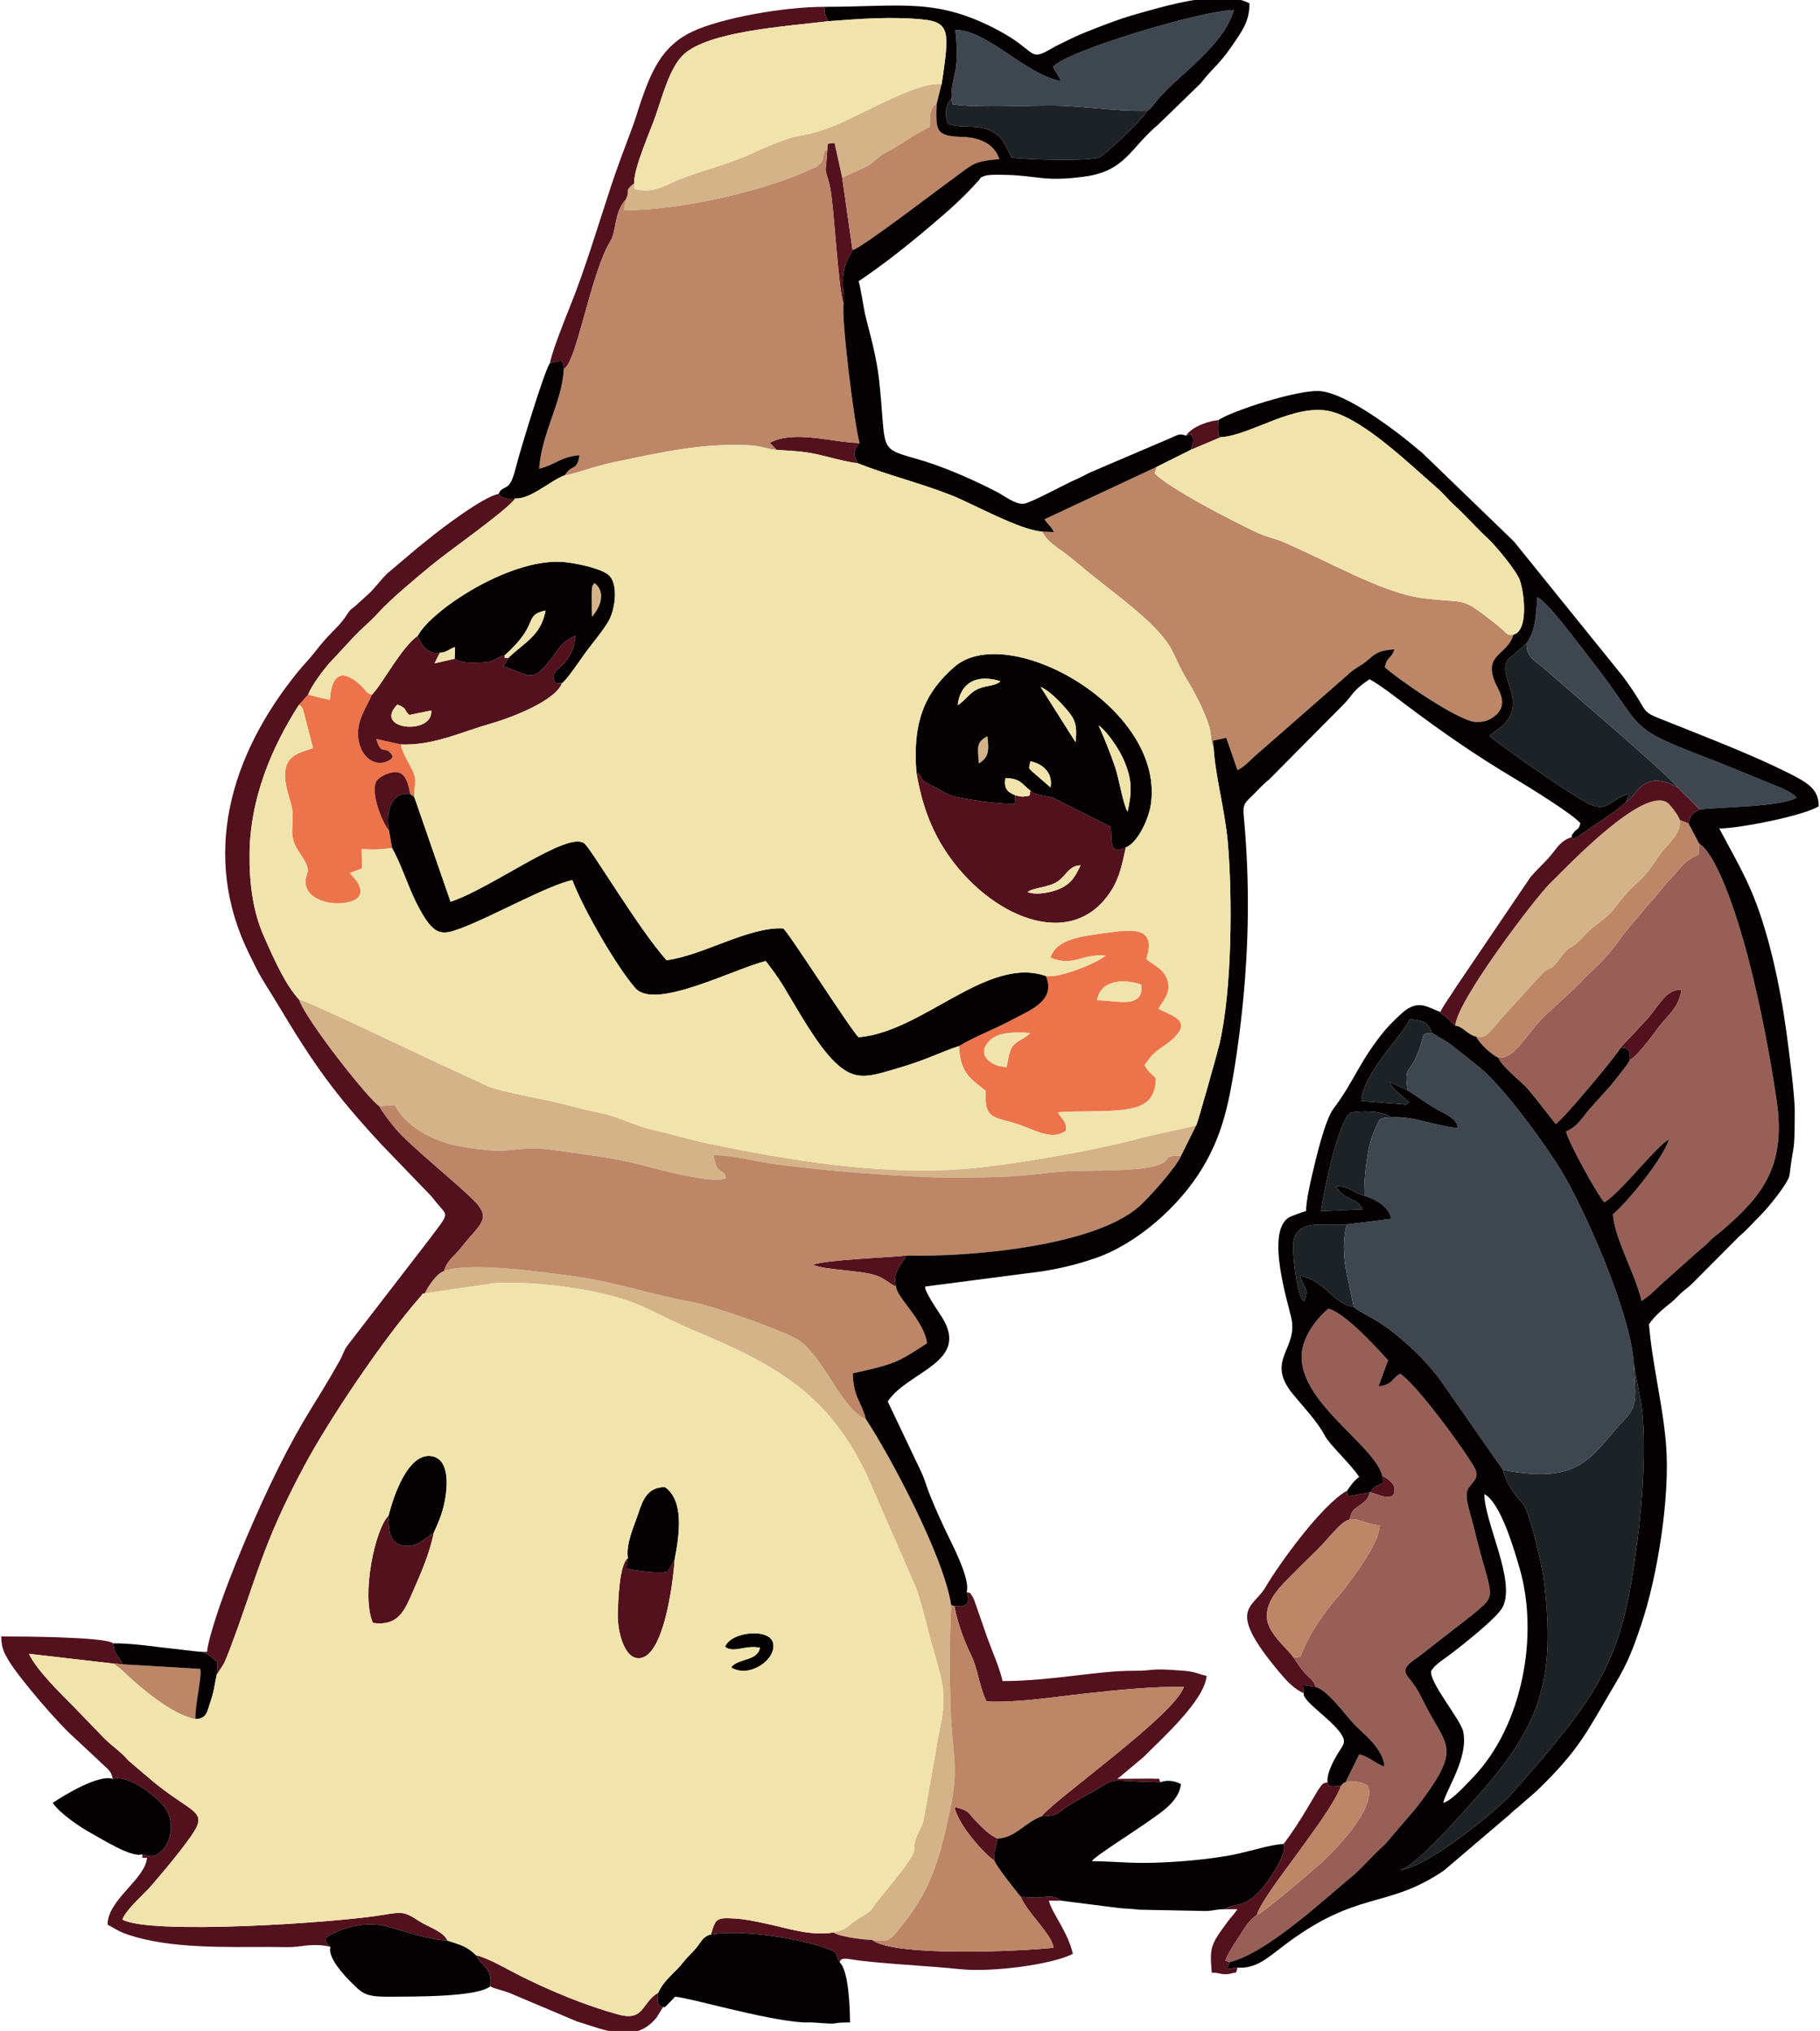 <?xml version="1.0" encoding="UTF-8"?>
<!DOCTYPE svg PUBLIC "-//W3C//DTD SVG 1.1//EN" "http://www.w3.org/Graphics/SVG/1.1/DTD/svg11.dtd">
<!-- Creator: CorelDRAW 2017 -->
<svg xmlns="http://www.w3.org/2000/svg" xml:space="preserve" width="21.167mm" height="23.622mm" version="1.1" style="shape-rendering:geometricPrecision; text-rendering:geometricPrecision; image-rendering:optimizeQuality; fill-rule:evenodd; clip-rule:evenodd"
viewBox="0 0 2116.66 2362.18"
 xmlns:xlink="http://www.w3.org/1999/xlink">
 <defs>
  <style type="text/css">
   <![CDATA[
    .fil0 {fill:none}
    .fil8 {fill:#050102}
    .fil3 {fill:#1D2226}
    .fil6 {fill:#3E4650}
    .fil4 {fill:#52111D}
    .fil5 {fill:#985F56}
    .fil7 {fill:#BC8667}
    .fil2 {fill:#D5B389}
    .fil1 {fill:#ED744A}
    .fil9 {fill:#F0E4AC}
   ]]>
  </style>
 </defs>
 <g id="Capa_x0020_1">
  <rect class="fil0" y="-0.01" width="2116.66" height="2362.19"/>
  <g id="_1978046876752">
   <g>
    <path class="fil1" d="M1170.65 1241.07c-18.17,-0.64 -35.38,-14.05 -20.47,-29.94 10.66,-11.36 30.64,-10.77 47.89,-9.63 -5,5.84 -13.7,8.05 -19.4,14.21 -5.52,5.95 -5.64,16.67 -8.02,25.36zm105.08 -77.69c5.32,-27.2 36.91,-23.28 51.59,-18.21 3.35,29.43 -30.1,17.97 -51.59,18.21zm-59.36 -28.19c12.54,29.14 -20.04,40.35 -39.36,50.88 -17.97,9.8 -45.11,20.33 -61.71,30.6 1.4,32.29 14,37.95 31.14,52.2 -2.32,33.39 10.01,30.01 36.87,38.54 17.99,5.73 40.71,20.32 56.62,7.35 0.74,-11.63 -6.17,-13.62 -9.36,-21.07 24.33,-1.97 49.62,-0.09 73.13,-2.64 25.39,-2.75 39.54,-9.6 40.67,-36.14 -0.9,-3.68 -7.7,-5.65 -13.27,-15.96l5.22 -7.14c2.41,-3 2.65,-3.57 5.62,-6.38 7.85,-7.44 16.09,-10.35 25.45,-20.38 18.73,-20.09 -9.9,-25.28 -20.13,-31.95 5.07,-8.67 15.67,-18.8 10.19,-33.9 -4.8,-13.21 -15.92,-16.28 -24.29,-23.96 12.9,-39.4 -18.63,-34.07 -49.46,-29.85 -24.62,3.37 -55.7,6.68 -62,28.51 27.66,11.07 35.42,-4.93 64.09,-2.43 -9.4,8.22 -53.27,26.55 -69.42,23.72z"/>
    <path class="fil1" d="M358.42 807.79l-10.81 12.09c3.2,2.25 1.59,-0.11 4.55,4.35l11.91 45.87c-17.4,6.48 -42.34,8.09 -28.59,54.59 5.43,18.36 5.39,18.46 4.32,38.99 -0.83,16.02 5.36,23.01 12.4,34.08 12.25,19.24 0.35,18.33 3.61,32.43 2.44,10.59 13.64,17.05 26.09,19.5 17.35,3.43 57.88,-1.23 24.89,-34.21l14.27 -5.5 -0.55 -22.38c16.92,0.66 19.4,0.72 35.45,-1.33l-3.56 -20.54c-7.31,-7.85 -21.58,-42.56 -14.9,-56.6 2.59,-5.45 16.66,-12.8 26.16,-10.54 8.31,1.98 11.23,13.52 13.35,24.72l4.96 4.06c-1.38,-15.83 4.92,-16.78 -2.85,-32.59 -3.97,-8.07 -11.46,-19.25 -12.81,-28.91l-28.69 -6.42c5.94,21.71 10.66,5.02 19.17,20.36 -3.02,4.36 -0.2,2.19 -5.49,5.26 -1,0.57 -4.83,1.81 -5.84,1.97 -13.83,2.17 -24.82,-9.23 -28.03,-24.19 -4.91,-22.8 8.72,-39.05 15.14,-54.83 -9.67,-3.33 -2.86,-2.47 -16.46,-13.86 -20.58,-17.25 -30.9,-6.89 -32.5,19.93 -2.8,-0.57 -24.39,-5.83 -25.19,-6.3z"/>
   </g>
   <g>
    <path class="fil2" d="M441.15 1286.66l18.01 -1.24c12.31,24.57 44.61,41.81 72.36,47.26 12.2,2.4 41.15,6.58 54.29,5.62 22.43,-1.64 32.88,-4.31 56.43,-0.88 37.22,5.42 67.69,8.29 102.62,17.29 14.61,3.77 86.21,23.64 99.25,15.53 -0.78,-10.69 -11.43,-3.01 -14.04,-26.78 24,0.64 44.23,6.35 65.65,9.67 48.86,7.57 158.94,16.2 206.46,16.58 24.64,0.2 48.5,-0.2 71.74,-1.34 24.35,-1.19 46.44,-5.06 67.79,-6.03 28.42,-1.29 81.69,0.48 104.63,-7.08 19.35,-6.37 1.76,-10.71 27.36,-11.15l17.54 -35.32c-22.07,5.9 -45.49,9.69 -67.56,15.62 -53.83,14.46 -153.52,31.64 -205.45,35.42 -95.87,6.97 -201.06,-10.35 -293.18,-29.53 -21.83,-4.54 -44.39,-11.31 -65.46,-16.17 -23.41,-5.4 -40.87,-15.57 -60.35,-19.46 -22.08,-4.42 -44.34,-11.02 -66.3,-15.6 -16.61,-3.46 -49.47,-9.7 -64.39,-15.19l-55.88 -25.82c-27.29,-12.59 -155.48,-74.24 -164.94,-75.59 7.26,23.26 81.62,117.35 93.42,124.19z"/>
    <path class="fil2" d="M516.36 1478.36c-8.12,2.2 -18.75,17.91 -22.38,25.94l83.75 -12.25c29.04,-1.06 59.97,1.64 87.96,5.87 25.41,3.84 52.77,9.77 75,18.9 22.94,9.42 41.58,20.35 64.05,29.7 95.84,39.86 158.99,73.92 204.2,170.88l56.92 130.56c7.91,23.74 13.43,49.37 20.37,73.45 8.09,28.06 14.69,47.23 8.84,78.6 -2.41,12.9 -5.28,25.61 -7.03,38.97l-14.22 79.33c-2.27,7.13 -4.97,10.98 -7.35,16.68 -10.77,25.77 14.9,2.08 -43.95,73.7 -11.69,14.24 -5.71,11.84 -23.45,22.46 -16.43,9.83 -9.17,11.23 -29.78,16.48 5.72,4.72 35.51,8.77 44.83,8.59 12.23,1.54 18.15,2.42 25.12,-4.88 3.76,-3.94 9.53,-11.77 13.36,-16.56 31.83,-39.77 41.84,-80.16 52.58,-130.93 10.46,-49.41 2.12,-65.73 0.54,-112.72 -1.32,-39.34 -1.46,-85.02 0.49,-124.26 -8.49,-57.09 -72.02,-175.39 -99.15,-216.25 -27.58,-11.06 -48.28,-70.66 -77.4,-91.44 -14.15,-10.11 -101.13,-40.6 -122.99,-44.46 -46.67,-8.25 -89.27,-23.42 -137.63,-30.09 -33.06,-4.55 -123.98,-17.64 -152.68,-6.27z"/>
    <path class="fil2" d="M1692.48 1193.05c8.04,-0.03 14.27,10.75 24.48,12.67 12.9,2.96 16.52,-7.33 32.76,-25.1l43.82 -47.96c8.4,-8.36 10.36,-3.77 17.85,-14.03 19.23,-26.34 10.36,-7.45 31.39,-30.55 10.35,-11.37 24.14,-18.54 32.76,-28.97 10.7,-12.93 15.71,-21.13 29.13,-32.76 13.19,-11.45 16.42,-19.59 27.46,-34.33 6.89,-9.19 23.9,-23.17 21.53,-38.22 -0.73,-4.04 -10.58,-17.4 -14.1,-19.98 -28.08,-20.54 -117.6,74.77 -137.22,93.87 -15.85,15.43 -108.79,136.93 -109.86,165.36z"/>
    <path class="fil2" d="M737.65 213.04c-12.49,9.79 -4.12,6.95 -9.84,18.86l-1.97 12.59c60.26,0.7 160.74,-20.95 218.87,-48.32 2.26,-1.06 4.12,-1.54 6.68,-3.5 9.75,-7.47 3.07,-13.78 10.83,-19.16 1.13,-7.17 -1.56,-6.37 8.37,-7.08l8.88 40.45c9.14,-5.19 18.55,-8.05 27.76,-12.96 10.55,-5.63 12.05,-10.51 23.38,-16.55 18.85,-10.04 32.89,-21.35 50.77,-29.79 0.36,-4.94 0.01,-10.99 0.8,-15.59 0.21,-1.2 1.21,-4.75 2.08,-6.08 2.57,-3.98 1.41,-2.33 4.98,-4.83l5.85 -23.26c-28.94,-3.66 -98.06,38.8 -130.18,50.54 -43.18,15.78 -26.6,0.99 -91.16,30.44 -30.07,13.71 -64.88,21.35 -87.89,31.69 -14.74,6.61 -28.22,14.29 -47.27,9.55 -1.67,-4.58 -0.81,0.24 -0.94,-7z"/>
    <path class="fil2" d="M688.46 717.21c9.7,-10.56 16.73,-28.68 2.96,-39.12 -0.29,0.39 -0.81,0.46 -0.9,1.14 -0.42,2.87 -2.6,-3.54 -2.4,16.99 0.07,7.01 -0.07,14 0.34,20.99z"/>
    <path class="fil2" d="M1138.4 887.99c11.74,-7.2 11.99,-15.05 9.97,-31.72 -13.61,7.22 -11.24,13.25 -9.97,31.72z"/>
   </g>
   <g>
    <path class="fil3" d="M1747.97 1709.65c5.36,22.16 20.77,35.35 24.67,41.68 7.29,11.83 20.92,69.84 22.76,84.88 14.81,120.77 -4.95,172.43 -80.69,256.93 -11.64,12.98 -72.53,83.58 -88.95,82.13 32.75,-0.95 116.74,-71.33 131.14,-87.68 30.4,-34.51 74.14,-83.79 97.67,-123.66 31.54,-53.45 40.28,-100.12 49.69,-171.82 5.67,-43.12 11.09,-113.63 4.64,-158.23l-8.73 -47.18c1.58,34.12 5.45,47.28 -10.06,63.51 -39.81,41.67 -48.31,77.49 -142.14,59.44z"/>
    <path class="fil3" d="M1891.43 932.48c12.73,-7.21 19.73,-39.09 59.8,-16.39 -3.74,-8.49 -130.47,-116.87 -157,-139.97 -9.52,-8.28 -19.03,-11.62 -18.92,-27.98l-21.87 19.3c-11.62,18 17.43,42.16 0.81,68.42 -6.06,9.57 -14.66,13.26 -21.98,20.01 14.65,12.86 95.14,69.1 116.2,79.3 21.81,10.58 24.92,-6.87 45.92,-11.64l-2.96 8.95z"/>
    <path class="fil3" d="M1334.18 128.79c-39.23,0.82 -72.66,-5.79 -110.3,-6.04 -29.85,-0.2 -89.63,3.02 -116.1,-1.53l-1.28 -7.21c-6.57,8.03 -8.63,18.79 -3.9,29.58 11.6,6.3 33,0.78 47.73,7.66 15.49,7.25 18.29,15.89 26.06,32 16.21,2.41 89.97,4.63 102.56,-0.29 4.65,-1.82 50.55,-44.09 55.23,-54.17z"/>
    <path class="fil3" d="M1574.24 1520c-5.88,-33.88 -16.94,-61.27 -8.02,-95.89 -26.72,2.78 -57.31,-7.93 -62.18,21.02 -1.28,7.59 3.74,64.98 12.75,68.41 6.44,-14.84 -1.42,-16.56 -4.89,-29.78 29.71,5.74 37.6,32.33 62.34,36.24z"/>
    <path class="fil3" d="M1586.71 1390.75c-0.6,-15.83 2.19,-41.06 5.59,-56.68 1.76,-8.1 4.39,-15.1 7.53,-22.3 5.19,-11.9 4.78,-11.21 17.95,-12.28 -8.31,-7.26 -35.04,-8.08 -46.92,-5.21 -14.4,9.12 -31.42,91.3 -34.6,114.37l48.21 -2.11c-3.97,-13.37 -21.73,-9.66 -30.65,-26.73 16.53,-0.18 17.82,6.53 32.89,10.94z"/>
    <path class="fil3" d="M1637.01 1268.1c-3.57,-26.8 0.7,-18.88 9.34,-37.24 2.46,-5.23 4.62,-11.05 6.48,-17.4 3.4,-11.57 1.21,-11.38 12.79,-12 -4.99,-12.29 -9.64,-14.62 -26.28,-15.87 -5.91,16.37 -53.89,61.51 -56.22,94.9l49.7 4.01c0,0 -1.62,3.37 5.95,-2.25 -5.69,-6.55 -19.93,-14.98 -22.55,-23.8l20.79 9.65z"/>
   </g>
   <g>
    <path class="fil4" d="M235.65 1921.3l4.67 2.32c8.64,4.68 6.74,5.32 12.61,9.31l-0.85 14.92 8.31 -12.93c2.41,-5.24 4.4,-10.18 6.41,-15.48 31.84,-83.94 37.37,-121.54 86.95,-214.29 28.89,-54.04 91.75,-147.65 134.79,-196.49 4.67,-5.3 0.89,-3.51 5.44,-4.36 3.63,-8.03 14.26,-23.74 22.38,-25.94 4.09,-13.52 12.8,-17.86 20.07,-27.38 19.53,-25.56 36.14,-32.38 16.19,-53.21 -18.61,-19.43 -76.1,-65.24 -92.51,-84.97 -4.95,-5.96 -14.7,-18.13 -18.96,-26.14 -11.8,-6.84 -86.16,-100.93 -93.42,-124.19 -15.88,-17.13 -28.87,-46.44 -40.84,-73.45 -12.81,-28.91 -17.13,-62.33 -16.64,-97.48 0.88,-62.31 24.93,-121.16 57.36,-171.66l10.81 -12.09c3.25,-9.67 18.33,-29.27 23.92,-35.76l27.84 -29.95c9.97,-10.76 20.67,-19.19 30.14,-29.74 13.89,-15.48 44.6,-40.92 62.21,-55.45 20.95,-17.29 84,-60.99 96.93,-77.17 -7.81,0.86 -16.03,0.42 -19.72,-5.17 -16.82,2.66 -66.39,40.08 -81.28,52.33 -4.33,3.56 -7.93,6.42 -12.17,9.78l-35.69 30.13c-8.26,8.14 -12.94,15.13 -20.88,23l-16.7 15.21c-11.93,8.31 -5.59,9.26 -26.19,29.66 -7.43,7.35 -14.28,15.51 -20.44,23.45 -6.33,8.14 -13.7,15.59 -20.24,23.64 -77.65,95.63 -113.75,213.38 -55.53,329.5 4.95,9.89 9.12,18.99 15.08,28.81 5.95,9.81 11.36,18.19 16.73,27.15 42.06,70.29 65.55,103.83 121.26,163.99l53.83 55.87c5.03,4.98 5.95,6.57 10.17,11.77 13.42,16.53 15.88,10.14 -8.55,42.76l-95.49 123.93c-4.23,6.09 -4.95,10.55 -8.69,17.24 -29.03,51.87 -39.97,62.07 -71.77,125.71 -22.92,45.85 -56.47,123.54 -72.22,173.15 -3.11,9.81 -9.35,29.45 -10.2,39.67l-5.12 0z"/>
    <path class="fil4" d="M1195.05 1037.43c6.78,-5.14 24.02,-5.03 34.69,-12.03 10.16,-6.67 13.31,-18.7 27.02,-18.98 -6.22,12.54 -9.78,19.89 -21.8,26.16 -9.15,4.76 -29.5,9.47 -39.91,4.85zm114.29 -51.86c-20.57,10.51 -16.12,-10.62 -17.47,-23.96l-67.87 -34.03c-2.32,-0.59 -22.98,-3.8 -24.1,-6.84 -0.29,-0.76 -1.01,-0.66 -1.5,-1.01 -1.53,6.37 1.62,5.69 -8.27,6.74 -2.77,0.29 -6.67,-0.89 -9.31,-1.44l-0.76 10c-20.72,0 -47.07,-3.76 -67.25,-8 -13.04,-2.74 -15.99,-6.96 -26.08,-11.82 -24.34,-11.73 -8.96,-9.54 -20.99,-16.96 6.08,36.26 16.62,65.15 34.05,91.71 49.71,75.69 147.1,119.23 193.23,44.86 9,-14.52 12.3,-30.38 16.32,-49.25z"/>
    <path class="fil4" d="M131.09 2068.93c19.96,-5.69 54.35,23.65 61.36,34.4 11.66,17.88 5.88,42.03 -7.18,51.74 -7.62,5.66 -9.94,3.98 -20.28,1.67 3.23,4.87 -5.01,3.98 5.98,3.98 -2.1,25.3 -45.86,48.6 -45.86,77.81 9.64,5.1 12.59,7.88 24.15,11.76 48.66,16.34 113.57,14.18 165.29,14.18 11.55,0 23.96,0.84 35.05,-0.84 11.72,-1.78 24.95,-2.15 34.73,0.84 -5.57,-5.49 -3.88,-2.82 -6.18,-9.98l2.4 -1.78c18.52,-11.5 45.42,-18.16 67.84,-12.45 22.52,5.74 47.03,15.42 71.9,16.79 -4.11,-10.48 -22.12,-15.77 -32.41,-22.37 -16.49,-10.6 -18.39,-11.62 -41.36,-7.67 -55,9.45 -273.05,23.66 -304.2,5.54 4.45,-12.08 25.99,-30.22 34.4,-40.13 11.11,-13.09 22.51,-26.49 33.33,-40.51 37.18,-48.2 22.58,-35.78 -29.98,-78.14l-29.16 -24.72c-3.98,-3.63 -5.93,-6.49 -9.88,-9.97 -6.71,-5.91 -12.9,-10.46 -19.26,-16.71l-36.26 -37.53c-15.68,-15.9 -42.44,-41.7 -51.89,-61.33l98.5 11.4 10.34 0.82c-4.3,-11.05 -8.69,-8.3 -10.81,-24.41 -9.25,-7.57 -105.65,-7.98 -130.17,-7.98 0,12.82 3.34,19.31 8.31,27.6 12.7,21.21 57.83,73.52 74.96,88.61l28.9 26.95c11.44,11.44 15.61,12.2 17.44,22.43z"/>
    <path class="fil4" d="M501.55 826.37c2.44,29.26 -68.53,22.59 -39.44,-6.9 12.19,4.61 6.95,6.11 13.92,12.08l25.52 -5.18zm-68.98 -18.35c-6.42,15.78 -20.05,32.03 -15.14,54.83 3.21,14.96 14.2,26.36 28.03,24.19 1.01,-0.16 4.84,-1.4 5.84,-1.97 5.29,-3.07 2.47,-0.9 5.49,-5.26 -8.51,-15.34 -13.23,1.35 -19.17,-20.36l28.69 6.42c37.74,1.47 70.43,-14.6 103.55,-23.99 27.89,-7.91 76.86,-27.84 83.51,-47.11l-7.57 -0.75c-10.49,-18.63 19.5,-13.31 23.48,-54.57 -10.64,4.69 -14.89,8.43 -20.36,16.02 -30.29,42.05 -29.01,30.85 -63.84,19.36 0.42,-0.43 1.06,-0.85 1.35,-1.2l3.89 -6.22c0.19,-1.04 0.42,-1.32 0.59,-1.99 -5.66,-1.01 -3.48,1.27 -4.16,-2.98 -13.41,2.65 -8.19,7.69 -28.86,8.06 -9.56,0.18 -21.75,1.11 -29.12,-4.32l-23.4 5.36 6.11 -12.26c-13.11,2.73 -22.28,-9.44 -25.74,-19.62 -9.32,6.21 -19.93,21.08 -27.7,32.36 -7.12,10.34 -18.18,28.37 -25.47,36z"/>
    <path class="fil4" d="M1109.94 1867.9c3.37,19.08 11.88,41.7 19.16,56.43 8.39,16.95 10.15,39.25 18.35,54.63 36.32,1.62 78.66,-5.32 114.51,-9.24 38.01,-4.15 76.2,-8.1 114.96,-7.88 -11.14,33.35 -149.69,130.19 -165.63,150.75 20.7,-0.48 18.67,-4.62 32.83,-13.37 9.47,-5.84 19.26,-11.14 29.24,-16.66 12.83,-7.1 16.26,-12.44 30.11,-11.59 13.97,0.86 32.13,1.63 45.99,1.95 -2.62,-6.24 1.24,-3.32 -9.83,-4.27l-40.02 0.29c2.42,-2.11 -1,0.52 3.28,-2.7l27.13 -22.73c21.73,-21.88 70.91,-65.89 73.28,-94.28 -9.72,-2.26 -14.11,-5.02 -25.95,-5.96 -44.84,-3.54 -30.94,0.08 -59.78,0 -41.16,-0.11 -95.35,11.95 -151.57,11.95 -4.06,-17.45 -12.65,-35.75 -18.71,-53.1l-13.87 -39.92c-0.48,-1.27 -1.69,-4.41 -2.5,-5.49 -4.82,-6.46 -0.53,-2.5 -6.78,-5.24 5.25,14.41 -0.69,18.32 -14.2,16.43z"/>
    <path class="fil4" d="M639.58 422.45c13.97,-3.01 15.17,-5.96 16.12,7.41l4.03 -4.74c13.25,-19.37 29.4,-110.6 49.71,-143.83 8.46,-13.84 3.86,-32.86 18.37,-49.39 5.72,-11.91 -2.65,-9.07 9.84,-18.86 -1.24,-16.1 18.89,-61.13 24.77,-78.23 8.41,-24.43 16.7,-56.42 32.46,-71.24 29.03,-27.3 119.39,-32.92 168.26,-38.87 -3.01,-7.6 -5.19,-8.06 -3.7,-16.78 -48.78,0 -120.16,13.07 -153.71,28.58 -34.22,15.82 -47.32,44.15 -59.25,78.38 -4.25,12.23 -7.1,22.74 -11.48,34.41 -8.06,21.5 -16.81,44.36 -24.4,67.36 -14.41,43.67 -29.91,95.63 -46.54,136.99 -5.97,14.86 -22.16,55.16 -24.48,68.81z"/>
    <path class="fil4" d="M1014.12 2256.22c-9.32,0.18 -39.11,-3.87 -44.83,-8.59 -26.71,4.43 -52.49,-4.8 -77.49,-10.13 -11.71,-2.49 -24.74,-5.39 -37.02,-6.13 -22.53,-1.36 -22.28,0.41 -28.05,18.65 35.39,-6.47 107.17,5.03 138.71,17.65 7.96,3.18 6.37,4.8 9.28,11.05 0.28,0.61 0.65,1.31 0.89,1.82 0.25,0.53 0.54,1.31 0.96,1.88 1.44,-3.45 0.83,-5.69 15.04,-3.29 25.66,4.34 94.03,7.75 122.84,10.99 39.61,4.45 110.44,-5.56 133.31,-17.67 -6.14,-26.37 -24.56,-47.45 -27.92,-61.85l13.95 0c-8.18,-6.66 -16.03,-4.56 -21.86,-3.95 -10.22,1.07 -14.96,-0.28 -24.78,-0.52 6.61,17.46 37.7,45.21 37.87,59.31 -38.9,4.18 -185.73,10.78 -210.9,-9.22z"/>
    <path class="fil4" d="M1891.43 932.48c-7.23,7.11 -21.08,16.69 -31.3,23.32l-25.08 17.25c-6.18,3.36 -5.31,4.42 -7.04,0.54 -13.09,4.36 -16.34,11.58 -24.5,21.35 -7.04,8.43 -14.3,14.65 -21.28,22.61 -0.38,0.44 -1.53,1.64 -1.91,2.08l-87.79 129.63c-5.7,9.54 -12.98,18.61 -17.49,27.83 3.66,4.17 4.77,4.06 8.21,7.06l7.79 7.61c0.36,0.34 0.93,0.9 1.44,1.29 1.07,-28.43 94.01,-149.93 109.86,-165.36 19.62,-19.1 109.14,-114.41 137.22,-93.87 3.52,2.58 13.37,15.94 14.1,19.98l10.15 4.02c2.04,-10.3 4.71,-12.23 13.14,-16.35l-25.72 -25.38c-40.07,-22.7 -47.07,9.18 -59.8,16.39z"/>
    <path class="fil4" d="M1516.16 1969.18l-0.63 -9.24 14.86 2.21c-3.44,-9.3 -7.41,-10.03 -13.42,-16.91 -4.51,-5.16 -8.42,-11.35 -12.49,-17.26 -6.73,-10.09 -27.57,-26.22 -30.67,-43.38 -3.62,-19.99 14.09,-38.22 23.05,-47.2 12.51,-12.55 23.31,-23.49 36.03,-35.84 11.83,-11.5 27.07,-32.71 36.24,-33.9 4.28,-11.77 2.72,-9.95 11.34,-16.29 6.22,-4.58 10.56,-6.68 12.56,-15.49l-24.23 4.19c-2.05,-2.51 -2.26,1.17 -2.11,-6.32 -29.24,16.05 -79.27,85.5 -94.96,112.37 -14.67,25.14 -46.72,23.69 15.9,98.53 7.53,8.99 17.43,20.2 28.53,24.53z"/>
    <path class="fil4" d="M504.42 1782.88c-10.2,5.8 -19.06,17.69 -36.02,14.66 -15.25,-2.72 -16.49,-17.6 -16.55,-34.76 -15.67,15.4 -32.12,92.86 -18.18,124.83 30.21,4.1 37.02,-14.97 46.97,-37.57 8.84,-20.09 19.44,-44.47 23.78,-67.16z"/>
    <path class="fil4" d="M784.68 1813.57l-4.17 7.63c-0.27,0.56 -3.5,6.06 -3.57,6.13 -5.43,4.46 -46.29,-1.56 -46.95,-3.06 -0.32,-0.71 -1.15,-0.43 -2.02,-0.79l2.23 -11.29c-10.03,7.59 -11.28,49.56 -11.72,65.21 -0.54,19.42 7.5,53.72 26.18,51.13 26.85,-3.72 37.66,-82.82 40.02,-114.96z"/>
    <path class="fil4" d="M570.04 2310.36c5.87,3.04 17.09,5.08 25,8.65l75.7 31.99c16.98,5.24 33.95,11.79 49.78,13.23l11.83 0c11.36,-1.18 21.91,-6.13 31.18,-17.56l7.65 -12.36c-8.39,-1.28 -5.6,-8.01 -5.7,-16.58 -19.82,11.57 -15.75,33.79 -46.73,25.21 -38.7,-10.72 -76.39,-26.47 -111.73,-43.89 -14.85,-7.33 -37.76,-21.12 -53.44,-25 7.74,14.8 19.32,14.77 16.46,36.31z"/>
    <path class="fil4" d="M1492.7 2144.76c4.82,11.1 -15.45,39.39 -21.83,47.66 -18.89,24.49 -29.58,21.41 -41.67,25.56l-5.26 2.6 15.25 0c-3.12,4.65 -7.48,9.21 -11.42,14.51 -20.19,27.17 -20.95,29.79 -18.49,59.31 8.66,0 8.51,1.37 14.26,1.72 6.77,0.41 7.43,-1.2 13.65,-1.72 1.26,-1.51 1.65,-4.92 2,-5.96l-12.3 1.85 3.05 -8.13 -4.8 -1.73c1.98,-7.22 12.28,-22.35 16.68,-29.29 7.06,-11.11 10.48,-16.9 20.18,-24.25 2.67,-13.25 39.96,-61.13 49.06,-74.07 11.85,-16.86 41.17,-54.95 48.62,-75.8 -8.13,0.02 -14.98,3.02 -15.66,-4.09 -6.57,1.37 -5.76,1.99 -9.07,6.12 -4.24,5.29 -22.04,39.64 -42.25,65.71z"/>
    <path class="fil4" d="M962.22 173.51c-2.42,37.48 -3.76,15.13 2.97,43.22 4.52,18.86 10.2,126.45 15.95,135.98 1.14,-11.54 -2.25,-21.76 -0.08,-35.12 2,-12.35 5.63,-17.37 10.44,-26.72l-12.03 -83.99 -8.88 -40.45c-9.93,0.71 -7.24,-0.09 -8.37,7.08z"/>
    <path class="fil4" d="M903.17 523.31c17.19,1.06 29.83,1.29 47.68,5.22 14.9,3.28 31.3,8.45 46.55,10.24 -5,-10.35 -5.84,-13.59 2.28,-23.46 -32.51,-0.84 -76.18,-15.53 -104.44,-0.22 1.36,1.52 1.91,1.86 3.62,3.62 0.28,0.29 0.77,0.77 1.03,1.05l2.17 2.32c0.18,-0.36 0.76,0.8 1.11,1.23z"/>
    <path class="fil4" d="M1042.11 1496.44c-4.33,-18.05 6.44,-25.11 11.9,-36.14 -22.83,2.42 -93.54,4.92 -108.7,10.7 14.82,6.6 57.79,6.22 75.29,13.09 9.76,3.83 12.78,8.37 21.51,12.35z"/>
    <path class="fil4" d="M1884.91 1218.49c9.89,-0.11 10.77,4.17 10.59,14.28 8.44,-4.17 25.37,-27.08 32.75,-37.19 9.66,-13.25 24.25,-22.92 27.35,-44.51 -16.51,-0.28 -22.8,13.05 -37.06,30.84 -5.09,6.36 -10.88,11.39 -16.14,17.74l-14.59 15.26c-2.25,2.59 -1.01,1.15 -2.9,3.58z"/>
    <path class="fil4" d="M452.4 965.73c-4.18,-22.6 3.05,-45 24.61,-42.42 -2.12,-11.2 -5.04,-22.74 -13.35,-24.72 -9.5,-2.26 -23.57,5.09 -26.16,10.54 -6.68,14.04 7.59,48.75 14.9,56.6z"/>
    <path class="fil4" d="M1156.58 2164.16c-1.62,-9.01 2.07,-16.44 3.53,-25.71 -10.82,-5.3 -15.53,-10.91 -24.17,-19.44 -11.33,-11.18 -6.34,-12.15 -25.7,-17.42 3.36,20.36 35.16,55.53 46.34,62.57z"/>
    <path class="fil4" d="M1379.37 506.7c11.44,-3.9 3.78,-0.9 6.69,-0.32 3.32,7.04 0.9,8.13 -0.9,16.7l34.4 -14.53c-4.22,-4.58 -1.87,1.78 -2.93,-7.79 -0.25,-2.26 0.22,-9.2 0.24,-12 -8.6,0.2 -30.51,6.81 -37.5,17.94z"/>
    <path class="fil4" d="M1593.03 1735.88c7.69,0.56 27.61,12.97 28.88,-2.26 0.67,-8.05 -8,-14.18 -14.28,-16.98l0.21 8.28c-9.86,4.43 -9.44,4.87 -14.81,10.96z"/>
   </g>
   <g>
    <path class="fil5" d="M1742.56 1230.21c4.53,11.15 26.84,27.47 35.05,37.26 11.31,13.51 22.01,27.82 31.65,39.81 7.42,-3.74 70.42,-79.04 75.65,-88.79 1.89,-2.43 0.65,-0.99 2.9,-3.58l14.59 -15.26c5.26,-6.35 11.05,-11.38 16.14,-17.74 14.26,-17.79 20.55,-31.12 37.06,-30.84 -3.1,21.59 -17.69,31.26 -27.35,44.51 -7.38,10.11 -24.31,33.02 -32.75,37.19 -3.35,6.69 -11.75,16.31 -16.8,22.98 -10.04,13.28 -24.48,26.42 -36.99,42.79 -6.33,8.27 -10.84,13.1 -20.36,17.46 2.18,12.19 38.39,76.97 44.57,82.41 18.55,-10.73 60.39,-65.73 75.12,-73.17 -7.64,23.49 -47.3,71.52 -65.26,87.29 2.07,28.21 26.7,70.58 33.33,100.59 11.97,-7.73 17.39,-14.78 27.67,-23.66l40.08 -35.73c5.85,-4.72 6.39,-5.26 12.54,-11.39 4.62,-4.62 8.25,-6.67 13.12,-10.9 42.47,-36.96 75.4,-70.95 63.91,-149.94 -7.91,-54.37 -19,-111.26 -32.19,-163 -9.94,-38.96 -34.64,-122.4 -58.34,-137.6l-0.37 12.95c-18.8,8.63 -20.11,15.43 -31.93,27.53 -9.11,9.33 -18.09,22.11 -26.81,31.06l-27.37 32.49c-28.93,40.3 -26.63,31.02 -55.57,62.11l-29.98 27.81c-28.89,24.54 -39.58,56.76 -61.31,55.36z"/>
    <path class="fil5" d="M1607.63 1716.64c6.28,2.8 14.95,8.93 14.28,16.98 -1.27,15.23 -21.19,2.82 -28.88,2.26 -2,8.81 -6.34,10.91 -12.56,15.49 -8.62,6.34 -7.06,4.52 -11.34,16.29 9.92,-2.88 19.21,5.47 35.46,6.35 0.77,20.37 -37.02,69.16 -44.76,78.34 -20.22,23.99 -36.06,44.75 -47.39,74.5l-7.96 1.13c4.07,5.91 7.98,12.1 12.49,17.26 6.01,6.88 9.98,7.61 13.42,16.91 14.21,4.32 33.6,31.67 44.28,43.07 10.42,11.11 33.84,27.58 35.54,49.6 -10.75,-3.63 -18.12,-11.85 -29.37,-14.33l-16.01 32.43c9.97,-2.08 18.35,-0.56 25.91,3.95 11.24,26.97 -43.13,79.53 -51.93,87.75 -7.67,7.15 -72.33,62.78 -76.81,62.27 -9.7,7.35 -13.12,13.14 -20.18,24.25 -4.4,6.94 -14.7,22.07 -16.68,29.29l4.8 1.73c43.1,-10.83 105.37,-68.95 140.34,-98 15.15,-12.58 24.84,-25.22 40.55,-39.22l36.81 -43.02c48.93,-63.92 37.63,-68.86 16.57,-106.52 -5.1,-9.12 -9.06,-17.38 -13.69,-26.16 -12.93,-24.5 -29.1,-23.48 0.6,-43.38l60.53 -47.16c32.28,-26.38 22.92,-16.84 2.74,-100.99 -2.29,-9.56 -6.06,-20.95 -7.85,-30.38 -3.22,-16.93 3.24,-17.52 8.93,-26.62 4.93,-7.89 -1.63,-15.42 -6.62,-23.32 -14.99,-23.73 -61.16,-85.97 -80.23,-99.62 -10.6,5.63 -8.24,12.48 -25.53,14.81l11.24 -30.46c-11.37,-12.44 -49.39,-55 -69.46,-60.02 -10.78,8.71 -28.5,29.26 -30.81,50.8 -6.06,56.73 84.65,107.26 93.57,143.74z"/>
   </g>
   <g>
    <path class="fil6" d="M1637.01 1268.1c10.55,6.61 20.01,13.95 31.54,20.68 10.74,6.27 25.49,11.35 27.05,23.13 -25.64,-1.67 -50.33,-14.13 -77.82,-12.42 -13.17,1.07 -12.76,0.38 -17.95,12.28 -3.14,7.2 -5.77,14.2 -7.53,22.3 -3.4,15.62 -6.19,40.85 -5.59,56.68 14.73,4.61 29.1,13.47 31.3,26.98l-51.79 6.38c-8.92,34.62 2.14,62.01 8.02,95.89 5.46,4.9 20.41,12.15 27.88,16.85 8.59,5.39 19.5,13.5 26.36,19.47 19.12,16.62 28.82,26.08 45.1,46.66l74.39 106.67c93.83,18.05 102.33,-17.77 142.14,-59.44 15.51,-16.23 11.64,-29.39 10.06,-63.51 -3.42,-59.95 -58.36,-182.36 -84.63,-225.49 -19.2,-31.52 -66.97,-97.09 -95.25,-120.16l-32.25 -25.65c-7.95,-5.95 -14.65,-8.89 -22.42,-13.94 -11.58,0.62 -9.39,0.43 -12.79,12 -1.86,6.35 -4.02,12.17 -6.48,17.4 -8.64,18.36 -12.91,10.44 -9.34,37.24z"/>
    <path class="fil6" d="M1106.5 114.01l1.28 7.21c26.47,4.55 86.25,1.33 116.1,1.53 37.64,0.25 71.07,6.86 110.3,6.04 4.32,-1.89 8.15,-8.09 11.85,-12.55 23.29,-28.03 77.37,-62.91 88.9,-104.52 -36.99,0.29 -194.83,47.63 -210.32,66.03 3.1,6.25 6.6,9.55 9.3,16.57 -41.07,-7.4 -85.46,-59.52 -122.8,-59.52 5.67,53.14 -4.84,50.86 -4.61,79.21z"/>
    <path class="fil6" d="M1775.31 748.14c-0.11,16.36 9.4,19.7 18.92,27.98 26.53,23.1 153.26,131.48 157,139.97l25.72 25.38c24.56,-3.08 94.3,-2.91 112.39,-13.77 -4.44,-5.37 -13.34,-9.17 -19.87,-12.12l-72.27 -29.48c-113.33,-43.02 -79.79,-33.98 -147.65,-119.61 -13.54,-17.09 -48.06,-64.82 -61.58,-71.8 -1.78,20.34 -1.9,39.32 -12.66,53.45z"/>
   </g>
   <g>
    <path class="fil7" d="M516.36 1478.36c28.7,-11.37 119.62,1.72 152.68,6.27 48.36,6.67 90.96,21.84 137.63,30.09 21.86,3.86 108.84,34.35 122.99,44.46 29.12,20.78 49.82,80.38 77.4,91.44 -5.7,-21.93 -14.46,-24.83 -15.28,-53.28 49.74,-11.21 51.37,-12.21 86.35,-35 -3.1,-26.19 -35.24,-53.11 -36.02,-65.9 -8.73,-3.98 -11.75,-8.52 -21.51,-12.35 -17.5,-6.87 -60.47,-6.49 -75.29,-13.09 15.16,-5.78 85.87,-8.28 108.7,-10.7 70.15,1.95 216.86,-10.02 270.52,-56.8 11.02,-9.6 43.98,-46.38 49.17,-59.39 -25.6,0.44 -8.01,4.78 -27.36,11.15 -22.94,7.56 -76.21,5.79 -104.63,7.08 -21.35,0.97 -43.44,4.84 -67.79,6.03 -23.24,1.14 -47.1,1.54 -71.74,1.34 -47.52,-0.38 -157.6,-9.01 -206.46,-16.58 -21.42,-3.32 -41.65,-9.03 -65.65,-9.67 2.61,23.77 13.26,16.09 14.04,26.78 -13.04,8.11 -84.64,-11.76 -99.25,-15.53 -34.93,-9 -65.4,-11.87 -102.62,-17.29 -23.55,-3.43 -34,-0.76 -56.43,0.88 -13.14,0.96 -42.09,-3.22 -54.29,-5.62 -27.75,-5.45 -60.05,-22.69 -72.36,-47.26l-18.01 1.24c4.26,8.01 14.01,20.18 18.96,26.14 16.41,19.73 73.9,65.54 92.51,84.97 19.95,20.83 3.34,27.65 -16.19,53.21 -7.27,9.52 -15.98,13.86 -20.07,27.38z"/>
    <path class="fil7" d="M727.81 231.9c-14.51,16.53 -9.91,35.55 -18.37,49.39 -20.31,33.23 -36.46,124.46 -49.71,143.83l-4.03 4.74c-2.58,39.35 -25.52,72.83 -28.68,115.22 17.75,-3.9 24.23,-13.51 46.88,-15.7 -2.69,19.48 -9.39,10.04 -16.8,23.29 10.96,-1.02 32.31,-10.05 57.16,-15.18 53.73,-11.1 102.66,-22.61 158.16,-19.56 12.7,0.7 19.38,4.4 30.75,5.38 -0.35,-0.43 -0.93,-1.59 -1.11,-1.23l-2.17 -2.32c-0.26,-0.28 -0.75,-0.76 -1.03,-1.05 -1.71,-1.76 -2.26,-2.1 -3.62,-3.62 28.26,-15.31 71.93,-0.62 104.44,0.22 -5.95,-20.87 -21.38,-143.29 -18.54,-162.6 -5.75,-9.53 -11.43,-117.12 -15.95,-135.98 -6.73,-28.09 -5.39,-5.74 -2.97,-43.22 -7.76,5.38 -1.08,11.69 -10.83,19.16 -2.56,1.96 -4.42,2.44 -6.68,3.5 -58.13,27.37 -158.61,49.02 -218.87,48.32l1.97 -12.59z"/>
    <path class="fil7" d="M1211.95 618.28c6.95,12.85 16.55,17.26 29,26.92 10.44,8.1 19.39,15.97 30.71,25.12 26.87,21.72 71.89,53.72 88.51,81.09 6.85,11.27 11.2,24.38 18.96,36.83 9.57,15.34 21.54,38.42 27.21,56.62 2.39,7.64 1.95,20.08 5.06,24.37l-0.78 -7.71 15.51 -3.37 13.08 37.6c9.52,-4.92 13.71,-10.72 21.93,-17.86l106.39 -93.13c7.66,-7.73 15.17,-9.91 23.05,-16.85 10.17,-8.97 13.65,-11.24 31.13,-12.74 -3.91,12.04 -8.79,8.28 -11.09,20.89 12.32,11.69 85.06,62.82 105.87,63.69 6.09,0.25 11.86,-0.81 16.37,-3.3 24.49,-13.5 10.5,-32.42 6.51,-41.44 -15.26,-34.55 13.47,-31.96 20.69,-56.85 -8.18,1.69 -6.41,-1.57 -22.01,-13.69 -41.68,-32.39 -30.02,-21.75 -84.51,-28.92 -46.29,-6.1 -110.47,-43.73 -162.08,-65.52 -9.74,-4.11 -19.08,-5.74 -27.98,-9.87 -29.49,-13.66 -104.82,-52.67 -120.65,-69.69l2.49 -7.53 -130.6 61.04c3.78,5.98 7.92,8.2 10.91,14.95l-13.68 -0.65z"/>
    <path class="fil7" d="M1014.12 2256.22c25.17,20 172,13.4 210.9,9.22 -0.17,-14.1 -31.26,-41.85 -37.87,-59.31 -6.12,-7.7 -27.09,-33.63 -30.57,-41.97 -11.18,-7.04 -42.98,-42.21 -46.34,-62.57 19.36,5.27 14.37,6.24 25.7,17.42 8.64,8.53 13.35,14.14 24.17,19.44 21.94,-1.49 31.37,-18.61 51.18,-25.86 15.94,-20.56 154.49,-117.4 165.63,-150.75 -38.76,-0.22 -76.95,3.73 -114.96,7.88 -35.85,3.92 -78.19,10.86 -114.51,9.24 -8.2,-15.38 -9.96,-37.68 -18.35,-54.63 -7.28,-14.73 -15.79,-37.35 -19.16,-56.43l-3.73 -1.03c-1.95,39.24 -1.81,84.92 -0.49,124.26 1.58,46.99 9.92,63.31 -0.54,112.72 -10.74,50.77 -20.75,91.16 -52.58,130.93 -3.83,4.79 -9.6,12.62 -13.36,16.56 -6.97,7.3 -12.89,6.42 -25.12,4.88z"/>
    <path class="fil7" d="M979.47 206.88l12.03 83.99c9.51,-1.53 100,-70.92 120.43,-85.69 19.47,-14.07 20.08,-17.6 50.18,-20.11 -4.69,-15.75 -20.38,-25.09 -41.92,-25.74 -31.9,-0.96 -31.98,-6.49 -30.95,-38.25 -3.57,2.5 -2.41,0.85 -4.98,4.83 -0.87,1.33 -1.87,4.88 -2.08,6.08 -0.79,4.6 -0.44,10.65 -0.8,15.59 -17.88,8.44 -31.92,19.75 -50.77,29.79 -11.33,6.04 -12.83,10.92 -23.38,16.55 -9.21,4.91 -18.62,7.77 -27.76,12.96z"/>
    <path class="fil7" d="M1716.96 1205.72c2.84,7.46 18.77,21.72 25.6,24.49 21.73,1.4 32.42,-30.82 61.31,-55.36l29.98 -27.81c28.94,-31.09 26.64,-21.81 55.57,-62.11l27.37 -32.49c8.72,-8.95 17.7,-21.73 26.81,-31.06 11.82,-12.1 13.13,-18.9 31.93,-27.53l0.37 -12.95 -12.09 -23.08 -10.15 -4.02c2.37,15.05 -14.64,29.03 -21.53,38.22 -11.04,14.74 -14.27,22.88 -27.46,34.33 -13.42,11.63 -18.43,19.83 -29.13,32.76 -8.62,10.43 -22.41,17.6 -32.76,28.97 -21.03,23.1 -12.16,4.21 -31.39,30.55 -7.49,10.26 -9.45,5.67 -17.85,14.03l-43.82 47.96c-16.24,17.77 -19.86,28.06 -32.76,25.1z"/>
    <path class="fil7" d="M1504.48 1927.98l7.96 -1.13c11.33,-29.75 27.17,-50.51 47.39,-74.5 7.74,-9.18 45.53,-57.97 44.76,-78.34 -16.25,-0.88 -25.54,-9.23 -35.46,-6.35 -9.17,1.19 -24.41,22.4 -36.24,33.9 -12.72,12.35 -23.52,23.29 -36.03,35.84 -8.96,8.98 -26.67,27.21 -23.05,47.2 3.1,17.16 23.94,33.29 30.67,43.38z"/>
    <path class="fil7" d="M1559.68 2077.02c-7.45,20.85 -36.77,58.94 -48.62,75.8 -9.1,12.94 -46.39,60.82 -49.06,74.07 4.48,0.51 69.14,-55.12 76.81,-62.27 8.8,-8.22 63.17,-60.78 51.93,-87.75 -7.56,-4.51 -15.94,-6.03 -25.91,-3.95 -3.6,1.18 -2.61,1.19 -5.15,4.1z"/>
    <path class="fil7" d="M227.22 1999.43c-0.75,-15.48 8.13,-51.28 5.57,-58.34l-90.33 -5.36 -10.34 -0.82c4.72,4.02 6.09,4.14 10.7,8.58 20.1,19.34 57.71,51.13 84.4,55.94z"/>
   </g>
   <g>
    <path class="fil8" d="M1678.47 2096.88l0 0zm0 0c3.75,-16.08 29.72,-52.8 23.2,-83.06 -3,-13.93 -40.39,-58.09 -37.15,-70.57 5.11,-7.64 12.7,-12.05 20.23,-17.67 14.45,-10.8 56.96,-44.23 63.03,-56.64 15.19,-31.12 -21.45,-98.21 -21.45,-131.2 19.29,10.22 35.01,66.21 40.62,85.06 23.46,78.98 3.54,184.87 -54.04,244.69 -7.67,7.96 -24.19,26.65 -34.44,29.39zm-12.85 -895.42c7.77,5.05 14.47,7.99 22.42,13.94l32.25 25.65c28.28,23.07 76.05,88.64 95.25,120.16 26.27,43.13 81.21,165.54 84.63,225.49l8.73 47.18c6.45,44.6 1.03,115.11 -4.64,158.23 -9.41,71.7 -18.15,118.37 -49.69,171.82 -23.53,39.87 -67.27,89.15 -97.67,123.66 -14.4,16.35 -98.39,86.73 -131.14,87.68 16.42,1.45 77.31,-69.15 88.95,-82.13 75.74,-84.5 95.5,-136.16 80.69,-256.93 -1.84,-15.04 -15.47,-73.05 -22.76,-84.88 -3.9,-6.33 -19.31,-19.52 -24.67,-41.68l-74.39 -106.67c-16.28,-20.58 -25.98,-30.04 -45.1,-46.66 -6.86,-5.97 -17.77,-14.08 -26.36,-19.47 -7.47,-4.7 -22.42,-11.95 -27.88,-16.85 -24.74,-3.91 -32.63,-30.5 -62.34,-36.24 3.47,13.22 11.33,14.94 4.89,29.78 -9.01,-3.43 -14.03,-60.82 -12.75,-68.41 4.87,-28.95 35.46,-18.24 62.18,-21.02l51.79 -6.38c-2.2,-13.51 -16.57,-22.37 -31.3,-26.98 -15.07,-4.41 -16.36,-11.12 -32.89,-10.94 8.92,17.07 26.68,13.36 30.65,26.73l-48.21 2.11c3.18,-23.07 20.2,-105.25 34.6,-114.37 11.88,-2.87 38.61,-2.05 46.92,5.21 27.49,-1.71 52.18,10.75 77.82,12.42 -1.56,-11.78 -16.31,-16.86 -27.05,-23.13 -11.53,-6.73 -20.99,-14.07 -31.54,-20.68l-20.79 -9.65c2.62,8.82 16.86,17.25 22.55,23.8 -7.57,5.62 -5.95,2.25 -5.95,2.25l-49.7 -4.01c2.33,-33.39 50.31,-78.53 56.22,-94.9 16.64,1.25 21.29,3.58 26.28,15.87zm-248.75 -712.7c-0.02,2.8 -0.49,9.74 -0.24,12 1.06,9.57 -1.29,3.21 2.93,7.79 36.27,-2.24 88.02,-41.75 130.77,-29.3 38.64,11.27 90.08,61.61 120.05,87.46 7.68,6.63 13.57,13.98 20.97,20.87 14.95,13.92 25.13,25.81 41.05,40.71 6.17,5.77 31.37,35.36 35.16,46.61 5.64,16.68 9.85,58.86 -7.5,63.26 -7.22,24.89 -35.95,22.3 -20.69,56.85 3.99,9.02 17.98,27.94 -6.51,41.44 -4.51,2.49 -10.28,3.55 -16.37,3.3 -20.81,-0.87 -93.55,-52 -105.87,-63.69 2.3,-12.61 7.18,-8.85 11.09,-20.89 -17.48,1.5 -20.96,3.77 -31.13,12.74 -7.88,6.94 -15.39,9.12 -23.05,16.85l-106.39 93.13c-8.22,7.14 -12.41,12.94 -21.93,17.86l-13.08 -37.6 -15.51 3.37 0.78 7.71c2.06,34.19 13.09,72.23 16.43,109.64 5.75,64.42 4.97,172.71 -9.53,235.13 -2.14,9.24 -25.51,92.59 -27.06,94.79l-17.54 35.32c-5.19,13.01 -38.15,49.79 -49.17,59.39 -53.66,46.78 -200.37,58.75 -270.52,56.8 -5.46,11.03 -16.23,18.09 -11.9,36.14 0.78,12.79 32.92,39.71 36.02,65.9 -34.98,22.79 -36.61,23.79 -86.35,35 0.82,28.45 9.58,31.35 15.28,53.28 27.13,40.86 90.66,159.16 99.15,216.25l3.73 1.03c13.51,1.89 19.45,-2.02 14.2,-16.43 4.41,-11.84 -12.31,-46.52 -17.93,-57.89 -8.65,-17.53 -17.13,-35.8 -24.83,-54.96 -3.89,-9.69 -6.01,-18.54 -10.4,-27.51l-38.58 -81.11c23.67,-35.36 95.53,-45.14 63.46,-97.41 -3.17,-5.17 -22.69,-33.14 -19.59,-36.27l135.89 -17.66c23.23,-3.82 40.41,-8.09 60.8,-14.98 49.47,-16.7 99.35,-61.33 125.73,-105.64 21.54,-36.21 29.43,-68.56 37.39,-118.22 3.57,-22.32 6.49,-45.38 8.75,-67.05 7.75,-74.17 8.74,-147.21 1.76,-222.61 -1.34,-14.56 0.35,-15.57 10.03,-24.97 6.93,-6.73 11.55,-12.47 19.34,-18.56l86.41 -87.12c11.03,-11.06 9.7,-15.64 30.36,-29.48 12.97,6.87 31.48,21.67 44.45,31.35 42.21,31.51 78.21,56.65 123.69,83.73 16.56,9.85 70.13,42.96 77.13,52.51 -2.4,8.99 -4.01,5.09 -8.34,11.52 -2.73,4.06 -1.54,0.45 -1.65,4.45 1.73,3.88 0.86,2.82 7.04,-0.54l25.08 -17.25c10.22,-6.63 24.07,-16.21 31.3,-23.32l2.96 -8.95c-21,4.77 -24.11,22.22 -45.92,11.64 -21.06,-10.2 -101.55,-66.44 -116.2,-79.3 7.32,-6.75 15.92,-10.44 21.98,-20.01 16.62,-26.26 -12.43,-50.42 -0.81,-68.42l21.87 -19.3c10.76,-14.13 10.88,-33.11 12.66,-53.45 13.52,6.98 48.04,54.71 61.58,71.8 67.86,85.63 34.32,76.59 147.65,119.61l72.27 29.48c6.53,2.95 15.43,6.75 19.87,12.12 -18.09,10.86 -87.83,10.69 -112.39,13.77 -8.43,4.12 -11.1,6.05 -13.14,16.35l12.09 23.08c23.7,15.2 48.4,98.64 58.34,137.6 13.19,51.74 24.28,108.63 32.19,163 11.49,78.99 -21.44,112.98 -63.91,149.94 -4.87,4.23 -8.5,6.28 -13.12,10.9 -6.15,6.13 -6.69,6.67 -12.54,11.39l-40.08 35.73c-10.28,8.88 -15.7,15.93 -27.67,23.66 -6.63,-30.01 -31.26,-72.38 -33.33,-100.59 17.96,-15.77 57.62,-63.8 65.26,-87.29 -14.73,7.44 -56.57,62.44 -75.12,73.17 -6.18,-5.44 -42.39,-70.22 -44.57,-82.41 9.52,-4.36 14.03,-9.19 20.36,-17.46 12.51,-16.37 26.95,-29.51 36.99,-42.79 5.05,-6.67 13.45,-16.29 16.8,-22.98 0.18,-10.11 -0.7,-14.39 -10.59,-14.28 -5.23,9.75 -68.23,85.05 -75.65,88.79 -9.64,-11.99 -20.34,-26.3 -31.65,-39.81 -8.21,-9.79 -30.52,-26.11 -35.05,-37.26 -6.83,-2.77 -22.76,-17.03 -25.6,-24.49 -10.21,-1.92 -16.44,-12.7 -24.48,-12.67 -0.51,-0.39 -1.08,-0.95 -1.44,-1.29l-7.79 -7.61c-3.44,-3 -4.55,-2.89 -8.21,-7.06 -16.06,-6.65 -23.99,-12.26 -38.14,-3.69 -6.1,3.7 -20.66,18.31 -25.64,24.23 -29.46,35.06 -37,61.21 -60.16,91.44 -10.07,13.13 -20.23,56.77 -24.59,75.15 -2.38,10.02 -7.56,32.44 -7.56,44.32 -2.95,0.68 -18.12,6.2 -20.3,7.61 -26.77,17.38 -0.78,98.78 3.24,117.21 7.85,36.08 -30.6,48.54 1.7,88.07 12.17,14.88 28.37,31.59 37.27,48.5 5.51,10.49 29.51,32.33 39.91,47.86 -5.82,3.89 -9.91,10.07 -14.08,15.96 -0.15,7.49 0.06,3.81 2.11,6.32l24.23 -4.19c5.37,-6.09 4.95,-6.53 14.81,-10.96l-0.21 -8.28c-8.92,-36.48 -99.63,-87.01 -93.57,-143.74 2.31,-21.54 20.03,-42.09 30.81,-50.8 20.07,5.02 58.09,47.58 69.46,60.02l-11.24 30.46c17.29,-2.33 14.93,-9.18 25.53,-14.81 19.07,13.65 65.24,75.89 80.23,99.62 4.99,7.9 11.55,15.43 6.62,23.32 -5.69,9.1 -12.15,9.69 -8.93,26.62 1.79,9.43 5.56,20.82 7.85,30.38 20.18,84.15 29.54,74.61 -2.74,100.99l-60.53 47.16c-29.7,19.9 -13.53,18.88 -0.6,43.38 4.63,8.78 8.59,17.04 13.69,26.16 21.06,37.66 32.36,42.6 -16.57,106.52l-36.81 43.02c-15.71,14 -25.4,26.64 -40.55,39.22 -34.97,29.05 -97.24,87.17 -140.34,98l-3.05 8.13 12.3 -1.85c20.92,1.81 35.57,-11.53 51.82,-23.99 88.13,-67.57 120.64,-42.95 188.3,-88.92l75.4 -64.22c4.72,-4.2 5.21,-5.07 10.66,-9.29l21.32 -18.57c51.64,-49.73 58.94,-69.94 92.03,-125.4 14.91,-24.98 20.96,-41.58 30.32,-69.42 18.45,-54.9 33.51,-147.68 28.56,-208.64 -3.84,-47.17 -15.84,-91.69 -19.84,-139.77 6.7,-10.02 16.62,-17.97 26.22,-25.64 5.2,-4.16 8.16,-8.41 13.36,-12.57 6.17,-4.93 8.08,-6.43 13.76,-12.17l51.76 -51.97c8.86,-7.4 17.56,-17.46 26.01,-25.84 6.73,-6.67 31.29,-36.3 32.37,-45.42 4.89,-40.91 5.85,-21.17 6.06,-73.84 0.08,-19.39 -7.05,-72.93 -9.9,-93.84 -7.18,-52.56 -21.06,-118.24 -41.93,-165.55 -10.72,-24.29 -23.65,-46.51 -35.95,-69.77 23.14,0 99.43,-15.07 115.65,-25.94 0,-20.02 -13.05,-27.52 -36.53,-39.26 -40.33,-20.16 -91.1,-39.74 -132.96,-56.51 -44.6,-17.86 -21.9,-6.24 -58.37,-55.32l-126.54 -156.71 -106.5 -102.93c-7.3,-5.91 -12.98,-10.95 -20.8,-17.1 -20.49,-16.12 -67.95,-51.19 -96.8,-54.83 -24.94,-3.14 -107.05,24.01 -119.8,33.75z"/>
    <path class="fil8" d="M452.4 965.73l3.56 20.54c11.14,20.02 18.1,43.71 28.64,64.57 19.73,39.01 28.88,37.24 51.58,28.79 34.95,-12.99 103.77,-51.28 129.46,-55.91 13.31,35.13 52.8,102.54 73.37,125.69 22.91,25.77 114.5,-22.49 151.5,-31.61 7.28,9.64 13.21,17.04 20.54,29.1 17.2,28.32 38.23,67.16 59.5,88.09 23.81,23.43 39.32,17.5 73.39,7.5 35.65,-10.46 47.3,-17.9 71.36,-25.82 16.6,-10.27 43.74,-20.8 61.71,-30.6 19.32,-10.53 51.9,-21.74 39.36,-50.88 -68.07,-23.97 -143.16,65.19 -217.87,71.2 -11.21,-11.6 -82.79,-124.43 -87.73,-126.58 -40.38,-2.04 -93.04,31.45 -135.62,36.98 -33.01,-37.2 -86.62,-128.09 -95.34,-135.62 -18.58,-16 -108.1,52.06 -155.81,67.62l-42.03 -121.42 -4.96 -4.06c-21.56,-2.58 -28.79,19.82 -24.61,42.42z"/>
    <path class="fil8" d="M1334.18 128.79c-4.68,10.08 -50.58,52.35 -55.23,54.17 -12.59,4.92 -86.35,2.7 -102.56,0.29 -7.77,-16.11 -10.57,-24.75 -26.06,-32 -14.73,-6.88 -36.13,-1.36 -47.73,-7.66 -4.73,-10.79 -2.67,-21.55 3.9,-29.58 -0.23,-28.35 10.28,-26.07 4.61,-79.21 37.34,0 81.73,52.12 122.8,59.52 -2.7,-7.02 -6.2,-10.32 -9.3,-16.57 15.49,-18.4 173.33,-65.74 210.32,-66.03 -11.53,41.61 -65.61,76.49 -88.9,104.52 -3.7,4.46 -7.53,10.66 -11.85,12.55zm70.89 -130.85l27.1 0c7.85,0.92 14.98,2.81 20.98,5.99 0,16.86 -5.49,26.95 -12.33,37.54 -22.74,35.14 -27.84,34 -44.35,55.39l-49.6 48.13c-32.57,27.23 -37.93,53.87 -85.24,60.36 -47.83,6.57 -54.84,-1.35 -93.56,-1.99 -8.15,-0.14 -19.3,-0.57 -24.32,1.76 -6.45,3.01 -0.42,-0.99 -6.35,5.62 -19.02,21.17 -35.12,35.02 -56.54,53.16 -25.86,21.89 -54.14,44.34 -82.36,63.25 1.9,3.96 6.08,32.06 7.56,38.32 3.09,13.01 6.15,23.39 9.19,36.7 2.93,12.78 5.61,26.15 7.03,38.86 9.06,81.5 -2.33,79.79 41.61,92.04 31.61,8.81 66.9,24.22 96.16,39.46 7.17,3.73 21.54,14.94 31.03,13.33 8.98,-1.52 48.29,-23.16 61.24,-28.69 6.28,-2.68 9.9,-5.05 16.04,-7.9l93.63 -40.01c7.48,-3.11 9.21,-5.6 17.38,-2.56 11.44,-3.9 3.78,-0.9 6.69,-0.32 3.32,7.04 0.9,8.13 -0.9,16.7l-39.84 19.86 -130.6 61.04c3.78,5.98 7.92,8.2 10.91,14.95l-13.68 -0.65c-25.63,-1.54 -80.28,-32.22 -105.35,-42.17 -35.8,-14.22 -74.16,-23.45 -109.2,-37.34 -5,-10.35 -5.84,-13.59 2.28,-23.46 -5.95,-20.87 -21.38,-143.29 -18.54,-162.6 1.14,-11.54 -2.25,-21.76 -0.08,-35.12 2,-12.35 5.63,-17.37 10.44,-26.72 9.51,-1.53 100,-70.92 120.43,-85.69 19.47,-14.07 20.08,-17.6 50.18,-20.11 -4.69,-15.75 -20.38,-25.09 -41.92,-25.74 -31.9,-0.96 -31.98,-6.49 -30.95,-38.25l5.85 -23.26c2.13,-14.25 5.35,-33.86 5.52,-48.07 0.25,-21.2 -8.92,-25.3 -28.95,-27.22 -35.58,-3.39 -73.18,-0.58 -108.52,2.17 -3.01,-7.6 -5.19,-8.06 -3.7,-16.78 89.33,0 129.91,-11.17 202.58,27.92 44.89,24.15 33.56,36.72 61.9,20.05 4.34,-2.55 8.13,-4.21 13.2,-6.74 10.12,-5.05 16.36,-8.03 27.45,-12.45 19.04,-7.59 37.92,-14.95 57.39,-20.38 19.79,-5.53 52.97,-15.65 83.11,-18.38z"/>
    <path class="fil8" d="M1198.28 885.55c12.88,2.21 26.69,12.28 23.46,30.21l-21.4 -18.53c-4.75,-5.34 -3.68,-1.45 -2.06,-11.68zm-59.88 2.44c-1.27,-18.47 -3.64,-24.5 9.97,-31.72 2.02,16.67 1.77,24.52 -9.97,31.72zm139.34 -44.22c8.67,5.76 23.32,26.28 29.34,40.43 9.49,22.3 9.63,35.67 4.3,59.97 -5.46,-9.7 -9.81,-37.96 -14.4,-51.68 -5.45,-16.26 -12.67,-33.84 -19.24,-48.72zm-26.9 19.35l-40.71 -64.35c10.08,4.57 21.38,16.08 28.5,24.27 10.07,11.6 14.89,17.57 12.21,40.08zm-137.06 -42.96c3.02,-25.91 21.9,-36.62 49.77,-27.79 -6.99,6.41 -18.84,4.42 -28.79,10.26 -8.8,5.18 -13.02,12.88 -20.98,17.53zm-48.04 78.09c12.03,7.42 -3.35,5.23 20.99,16.96 10.09,4.86 13.04,9.08 26.08,11.82 20.18,4.24 46.53,8 67.25,8l0.76 -10c-9.13,-3.85 -13.48,-7.45 -11.59,-20.05 17.94,0.39 19.07,6.92 29.17,14.75 0.49,0.35 1.21,0.25 1.5,1.01 1.12,3.04 21.78,6.25 24.1,6.84l67.87 34.03c1.35,13.34 -3.1,34.47 17.47,23.96 12.53,-4.32 27.12,-31.86 29.52,-52.7 13,-112.57 -168.32,-210.49 -229.03,-157.17 -32.06,28.16 -48.93,60.24 -44.09,122.55z"/>
    <path class="fil8" d="M1211.29 2112.59c-19.81,7.25 -29.24,24.37 -51.18,25.86 -1.46,9.27 -5.15,16.7 -3.53,25.71 3.48,8.34 24.45,34.27 30.57,41.97 9.82,0.24 14.56,1.59 24.78,0.52 5.83,-0.61 13.68,-2.71 21.86,3.95l67.24 8.55c6.05,0.78 15.96,0.92 23.95,1.98l76.4 1.52c11,-0.13 12.12,-2.07 22.56,-2.07l5.26 -2.6c12.09,-4.15 22.78,-1.07 41.67,-25.56 6.38,-8.27 26.65,-36.56 21.83,-47.66 -11.22,0 -37.44,7.71 -50.72,10.77 -30.82,7.11 -79.28,11.18 -112.46,11.18 -22.37,-0.01 -39.69,-2 -59.83,-2 4.85,-7.23 61.85,-41.69 84.06,-59.55 8.21,-6.61 18.55,-17.18 19.64,-30.23 -6.5,-3.12 -14.99,-5.46 -23.93,-2.01 -13.86,-0.32 -32.02,-1.09 -45.99,-1.95 -13.85,-0.85 -17.28,4.49 -30.11,11.59 -9.98,5.52 -19.77,10.82 -29.24,16.66 -14.16,8.75 -12.13,12.89 -32.83,13.37z"/>
    <path class="fil8" d="M688.46 717.21c-0.41,-6.99 -0.27,-13.98 -0.34,-20.99 -0.2,-20.53 1.98,-14.12 2.4,-16.99 0.09,-0.68 0.61,-0.75 0.9,-1.14 13.77,10.44 6.74,28.56 -2.96,39.12zm-202.72 22.45c3.46,10.18 12.63,22.35 25.74,19.62 8.66,-0.65 10.09,-4.15 17.75,-6.73l-0.46 13.63c7.37,5.43 19.56,4.5 29.12,4.32 20.67,-0.37 15.45,-5.41 28.86,-8.06 42.57,-38.15 20.76,-46.28 47.7,-52.38 -5.18,29.36 -24.73,37.1 -43.54,55.36 -0.17,0.67 -0.4,0.95 -0.59,1.99l-3.89 6.22c-0.29,0.35 -0.93,0.77 -1.35,1.2 34.83,11.49 33.55,22.69 63.84,-19.36 5.47,-7.59 9.72,-11.33 20.36,-16.02 -3.98,41.26 -33.97,35.94 -23.48,54.57l7.57 0.75c5.07,-2.76 22.41,-28.59 27.36,-35.41 8.32,-11.47 21.53,-26.75 27.66,-38.18 6.9,-12.87 10.55,-39.51 1,-50.89 -7.08,-8.43 -35.64,-14.36 -49.82,-16.24 -62.2,-8.23 -158.09,55.2 -173.83,85.61z"/>
    <path class="fil8" d="M765.48 2317.73c0.1,8.57 -2.69,15.3 5.7,16.58 5.84,-0.14 -1.79,1.92 3.41,-0.99l10.55 -10.99c19.17,1.6 101.49,26.47 147.67,29.82 4.56,0.33 9.19,-0.13 13.73,0.23 36.75,2.86 14.54,-0.12 41.99,-0.12 0,-15.44 -1.38,-60.39 -11.96,-69.84 -0.42,-0.57 -0.71,-1.35 -0.96,-1.88 -0.24,-0.51 -0.61,-1.21 -0.89,-1.82 -2.91,-6.25 -1.32,-7.87 -9.28,-11.05 -31.54,-12.62 -103.32,-24.12 -138.71,-17.65 -8.45,1.56 -11.32,8.35 -15.93,14.21 -5.63,7.14 -10.52,10.7 -16.05,17.86 -9.57,12.4 -22.2,20.06 -29.27,35.64z"/>
    <path class="fil8" d="M384.33 2264.47c-3.77,11.25 14.73,31.79 22.42,39.42 14.45,14.34 16.96,18.65 45.36,18.47 31.04,-0.2 102.28,0.43 117.93,-12 2.86,-21.54 -8.72,-21.51 -16.46,-36.31 -10.48,-10.46 -19.1,-12.38 -33.29,-17 -24.87,-1.37 -49.38,-11.05 -71.9,-16.79 -22.42,-5.71 -49.32,0.95 -67.84,12.45l-2.4 1.78c2.3,7.16 0.61,4.49 6.18,9.98z"/>
    <path class="fil8" d="M164.99 2156.74c10.34,2.31 12.66,3.99 20.28,-1.67 13.06,-9.71 18.84,-33.86 7.18,-51.74 -7.01,-10.75 -41.4,-40.09 -61.36,-34.4 -15.93,-5.34 -55.21,18.18 -69.79,27.95 8.21,12.27 32.06,28.5 45.86,35.91 11.29,6.07 45.71,28.02 57.83,23.95z"/>
    <path class="fil8" d="M451.85 1762.78c0.06,17.16 1.3,32.04 16.55,34.76 16.96,3.03 25.82,-8.86 36.02,-14.66 6.45,-14.32 11.7,-26.49 14.11,-44.54 2.4,-17.86 1.34,-40.53 -14.96,-44.38 -28.75,-6.79 -46.23,47.19 -51.72,68.82z"/>
    <path class="fil8" d="M639.58 422.45c-5.44,5.6 -34.81,101.96 -39.46,120.6 -6.82,27.28 -10.9,20.93 -18.14,27.65l-2.24 3.85c3.69,5.59 11.91,6.03 19.72,5.17 17.49,1.23 41.07,-21.17 57.64,-27.05 7.41,-13.25 14.11,-3.81 16.8,-23.29 -22.65,2.19 -29.13,11.8 -46.88,15.7 3.16,-42.39 26.1,-75.87 28.68,-115.22 -0.95,-13.37 -2.15,-10.42 -16.12,-7.41z"/>
    <path class="fil8" d="M730.2 1812.19l-2.23 11.29c0.87,0.36 1.7,0.08 2.02,0.79 0.66,1.5 41.52,7.52 46.95,3.06 0.07,-0.07 3.3,-5.57 3.57,-6.13l4.17 -7.63c5.81,-30.16 10.87,-68.47 -11.5,-84.05 -20.08,0.41 -25.37,14.12 -30.99,31.09 -5.11,15.42 -14.31,34.18 -11.99,51.58z"/>
    <path class="fil8" d="M142.46 1935.73l90.33 5.36c2.56,7.06 -6.32,42.86 -5.57,58.34 13.66,-0.37 13.56,-8.9 17.56,-20.24 4.32,-12.22 4.67,-19.84 7.3,-31.34l0.85 -14.92c-5.87,-3.99 -3.97,-4.63 -12.61,-9.31l-4.67 -2.32c-4.77,-0.14 -17.39,-1.7 -24.23,-2.56 -5.67,-0.72 -19.43,-2.11 -25.08,-2.84 -17.9,-2.3 -36.18,-4.58 -54.69,-4.58 2.12,16.11 6.51,13.36 10.81,24.41z"/>
    <path class="fil8" d="M1516.16 1969.18c0.62,3.62 -1.29,0.78 2.4,6.34 5.77,8.72 28.01,24.4 38.39,37.46 10.66,13.42 5.51,15.35 -2.02,28.12 -4.13,7.02 -12.4,22.33 -10.91,31.83 0.68,7.11 7.53,4.11 15.66,4.09 2.54,-2.91 1.55,-2.92 5.15,-4.1l16.01 -32.43c11.25,2.48 18.62,10.7 29.37,14.33 -1.7,-22.02 -25.12,-38.49 -35.54,-49.6 -10.68,-11.4 -30.07,-38.75 -44.28,-43.07l-14.86 -2.21 0.63 9.24z"/>
    <path class="fil8" d="M843.24 1915.31c10.14,7.93 22.8,-2.31 40.51,1.15 -2.34,15.56 -25.76,12.23 -33.43,22.8 20.08,13.12 52.48,-8.17 48.92,-27.75 -3.36,-18.47 -49.31,-13.99 -56,3.8z"/>
   </g>
   <g>
    <path class="fil9" d="M1309.34 985.57c-4.02,18.87 -7.32,34.73 -16.32,49.25 -46.13,74.37 -143.52,30.83 -193.23,-44.86 -17.43,-26.56 -27.97,-55.45 -34.05,-91.71 -4.84,-62.31 12.03,-94.39 44.09,-122.55 60.71,-53.32 242.03,44.6 229.03,157.17 -2.4,20.84 -16.99,48.38 -29.52,52.7zm-652.24 -432.9c-16.57,5.88 -40.15,28.28 -57.64,27.05 -12.93,16.18 -75.98,59.88 -96.93,77.17 -17.61,14.53 -48.32,39.97 -62.21,55.45 -9.47,10.55 -20.17,18.98 -30.14,29.74l-27.84 29.95c-5.59,6.49 -20.67,26.09 -23.92,35.76 0.8,0.47 22.39,5.73 25.19,6.3 1.6,-26.82 11.92,-37.18 32.5,-19.93 13.6,11.39 6.79,10.53 16.46,13.86 7.29,-7.63 18.35,-25.66 25.47,-36 7.77,-11.28 18.38,-26.15 27.7,-32.36 15.74,-30.41 111.63,-93.84 173.83,-85.61 14.18,1.88 42.74,7.81 49.82,16.24 9.55,11.38 5.9,38.02 -1,50.89 -6.13,11.43 -19.34,26.71 -27.66,38.18 -4.95,6.82 -22.29,32.65 -27.36,35.41 -6.65,19.27 -55.62,39.2 -83.51,47.11 -33.12,9.39 -65.81,25.46 -103.55,23.99 1.35,9.66 8.84,20.84 12.81,28.91 7.77,15.81 1.47,16.76 2.85,32.59l42.03 121.42c47.71,-15.56 137.23,-83.62 155.81,-67.62 8.72,7.53 62.33,98.42 95.34,135.62 42.58,-5.53 95.24,-39.02 135.62,-36.98 4.94,2.15 76.52,114.98 87.73,126.58 74.71,-6.01 149.8,-95.17 217.87,-71.2 16.15,2.83 60.02,-15.5 69.42,-23.72 -28.67,-2.5 -36.43,13.5 -64.09,2.43 6.3,-21.83 37.38,-25.14 62,-28.51 30.83,-4.22 62.36,-9.55 49.46,29.85 8.37,7.68 19.49,10.75 24.29,23.96 5.48,15.1 -5.12,25.23 -10.19,33.9 10.23,6.67 38.86,11.86 20.13,31.95 -9.36,10.03 -17.6,12.94 -25.45,20.38 -2.97,2.81 -3.21,3.38 -5.62,6.38l-5.22 7.14c5.57,10.31 12.37,12.28 13.27,15.96 -1.13,26.54 -15.28,33.39 -40.67,36.14 -23.51,2.55 -48.8,0.67 -73.13,2.64 3.19,7.45 10.1,9.44 9.36,21.07 -15.91,12.97 -38.63,-1.62 -56.62,-7.35 -26.86,-8.53 -39.19,-5.15 -36.87,-38.54 -17.14,-14.25 -29.74,-19.91 -31.14,-52.2 -24.06,7.92 -35.71,15.36 -71.36,25.82 -34.07,10 -49.58,15.93 -73.39,-7.5 -21.27,-20.93 -42.3,-59.77 -59.5,-88.09 -7.33,-12.06 -13.26,-19.46 -20.54,-29.1 -37,9.12 -128.59,57.38 -151.5,31.61 -20.57,-23.15 -60.06,-90.56 -73.37,-125.69 -25.69,4.63 -94.51,42.92 -129.46,55.91 -22.7,8.45 -31.85,10.22 -51.58,-28.79 -10.54,-20.86 -17.5,-44.55 -28.64,-64.57 -16.05,2.05 -18.53,1.99 -35.45,1.33l0.55 22.38 -14.27 5.5c32.99,32.98 -7.54,37.64 -24.89,34.21 -12.45,-2.45 -23.65,-8.91 -26.09,-19.5 -3.26,-14.1 8.64,-13.19 -3.61,-32.43 -7.04,-11.07 -13.23,-18.06 -12.4,-34.08 1.07,-20.53 1.11,-20.63 -4.32,-38.99 -13.75,-46.5 11.19,-48.11 28.59,-54.59l-11.91 -45.87c-2.96,-4.46 -1.35,-2.1 -4.55,-4.35 -32.43,50.5 -56.48,109.35 -57.36,171.66 -0.49,35.15 3.83,68.57 16.64,97.48 11.97,27.01 24.96,56.32 40.84,73.45 9.46,1.35 137.65,63 164.94,75.59l55.88 25.82c14.92,5.49 47.78,11.73 64.39,15.19 21.96,4.58 44.22,11.18 66.3,15.6 19.48,3.89 36.94,14.06 60.35,19.46 21.07,4.86 43.63,11.63 65.46,16.17 92.12,19.18 197.31,36.5 293.18,29.53 51.93,-3.78 151.62,-20.96 205.45,-35.42 22.07,-5.93 45.49,-9.72 67.56,-15.62 1.55,-2.2 24.92,-85.55 27.06,-94.79 14.5,-62.42 15.28,-170.71 9.53,-235.13 -3.34,-37.41 -14.37,-75.45 -16.43,-109.64 -3.11,-4.29 -2.67,-16.73 -5.06,-24.37 -5.67,-18.2 -17.64,-41.28 -27.21,-56.62 -7.76,-12.45 -12.11,-25.56 -18.96,-36.83 -16.62,-27.37 -61.64,-59.37 -88.51,-81.09 -11.32,-9.15 -20.27,-17.02 -30.71,-25.12 -12.45,-9.66 -22.05,-14.07 -29,-26.92 -25.63,-1.54 -80.28,-32.22 -105.35,-42.17 -35.8,-14.22 -74.16,-23.45 -109.2,-37.34 -15.25,-1.79 -31.65,-6.96 -46.55,-10.24 -17.85,-3.93 -30.49,-4.16 -47.68,-5.22 -11.37,-0.98 -18.05,-4.68 -30.75,-5.38 -55.5,-3.05 -104.43,8.46 -158.16,19.56 -24.85,5.13 -46.2,14.16 -57.16,15.18z"/>
    <path class="fil9" d="M843.24 1915.31c6.69,-17.79 52.64,-22.27 56,-3.8 3.56,19.58 -28.84,40.87 -48.92,27.75 7.67,-10.57 31.09,-7.24 33.43,-22.8 -17.71,-3.46 -30.37,6.78 -40.51,-1.15zm-58.56 -101.74c-2.36,32.14 -13.17,111.24 -40.02,114.96 -18.68,2.59 -26.72,-31.71 -26.18,-51.13 0.44,-15.65 1.69,-57.62 11.72,-65.21 -2.32,-17.4 6.88,-36.16 11.99,-51.58 5.62,-16.97 10.91,-30.68 30.99,-31.09 22.37,15.58 17.31,53.89 11.5,84.05zm-280.26 -30.69c-4.34,22.69 -14.94,47.07 -23.78,67.16 -9.95,22.6 -16.76,41.67 -46.97,37.57 -13.94,-31.97 2.51,-109.43 18.18,-124.83 5.49,-21.63 22.97,-75.61 51.72,-68.82 16.3,3.85 17.36,26.52 14.96,44.38 -2.41,18.05 -7.66,30.22 -14.11,44.54zm-10.44 -278.58c-4.55,0.85 -0.77,-0.94 -5.44,4.36 -43.04,48.84 -105.9,142.45 -134.79,196.49 -49.58,92.75 -55.11,130.35 -86.95,214.29 -2.01,5.3 -4,10.24 -6.41,15.48l-8.31 12.93c-2.63,11.5 -2.98,19.12 -7.3,31.34 -4,11.34 -3.9,19.87 -17.56,20.24 -26.69,-4.81 -64.3,-36.6 -84.4,-55.94 -4.61,-4.44 -5.98,-4.56 -10.7,-8.58l-98.5 -11.4c9.45,19.63 36.21,45.43 51.89,61.33l36.26 37.53c6.36,6.25 12.55,10.8 19.26,16.71 3.95,3.48 5.9,6.34 9.88,9.97l29.16 24.72c52.56,42.36 67.16,29.94 29.98,78.14 -10.82,14.02 -22.22,27.42 -33.33,40.51 -8.41,9.91 -29.95,28.05 -34.4,40.13 31.15,18.12 249.2,3.91 304.2,-5.54 22.97,-3.95 24.87,-2.93 41.36,7.67 10.29,6.6 28.3,11.89 32.41,22.37 14.19,4.62 22.81,6.54 33.29,17 15.68,3.88 38.59,17.67 53.44,25 35.34,17.42 73.03,33.17 111.73,43.89 30.98,8.58 26.91,-13.64 46.73,-25.21 7.07,-15.58 19.7,-23.24 29.27,-35.64 5.53,-7.16 10.42,-10.72 16.05,-17.86 4.61,-5.86 7.48,-12.65 15.93,-14.21 5.77,-18.24 5.52,-20.01 28.05,-18.65 12.28,0.74 25.31,3.64 37.02,6.13 25,5.33 50.78,14.56 77.49,10.13 20.61,-5.25 13.35,-6.65 29.78,-16.48 17.74,-10.62 11.76,-8.22 23.45,-22.46 58.85,-71.62 33.18,-47.93 43.95,-73.7 2.38,-5.7 5.08,-9.55 7.35,-16.68l14.22 -79.33c1.75,-13.36 4.62,-26.07 7.03,-38.97 5.85,-31.37 -0.75,-50.54 -8.84,-78.6 -6.94,-24.08 -12.46,-49.71 -20.37,-73.45l-56.92 -130.56c-45.21,-96.96 -108.36,-131.02 -204.2,-170.88 -22.47,-9.35 -41.11,-20.28 -64.05,-29.7 -22.23,-9.13 -49.59,-15.06 -75,-18.9 -27.99,-4.23 -58.92,-6.93 -87.96,-5.87l-83.75 12.25z"/>
    <path class="fil9" d="M1419.56 508.55l-34.4 14.53 -39.84 19.86 -2.49 7.53c15.83,17.02 91.16,56.03 120.65,69.69 8.9,4.13 18.24,5.76 27.98,9.87 51.61,21.79 115.79,59.42 162.08,65.52 54.49,7.17 42.83,-3.47 84.51,28.92 15.6,12.12 13.83,15.38 22.01,13.69 17.35,-4.4 13.14,-46.58 7.5,-63.26 -3.79,-11.25 -28.99,-40.84 -35.16,-46.61 -15.92,-14.9 -26.1,-26.79 -41.05,-40.71 -7.4,-6.89 -13.29,-14.24 -20.97,-20.87 -29.97,-25.85 -81.41,-76.19 -120.05,-87.46 -42.75,-12.45 -94.5,27.06 -130.77,29.3z"/>
    <path class="fil9" d="M963.14 24.7c-48.87,5.95 -139.23,11.57 -168.26,38.87 -15.76,14.82 -24.05,46.81 -32.46,71.24 -5.88,17.1 -26.01,62.13 -24.77,78.23 0.13,7.24 -0.73,2.42 0.94,7 19.05,4.74 32.53,-2.94 47.27,-9.55 23.01,-10.34 57.82,-17.98 87.89,-31.69 64.56,-29.45 47.98,-14.66 91.16,-30.44 32.12,-11.74 101.24,-54.2 130.18,-50.54 2.13,-14.25 5.35,-33.86 5.52,-48.07 0.25,-21.2 -8.92,-25.3 -28.95,-27.22 -35.58,-3.39 -73.18,-0.58 -108.52,2.17z"/>
    <path class="fil9" d="M1170.65 1241.07c2.38,-8.69 2.5,-19.41 8.02,-25.36 5.7,-6.16 14.4,-8.37 19.4,-14.21 -17.25,-1.14 -37.23,-1.73 -47.89,9.63 -14.91,15.89 2.3,29.3 20.47,29.94z"/>
    <path class="fil9" d="M1275.73 1163.38c21.49,-0.24 54.94,11.22 51.59,-18.21 -14.68,-5.07 -46.27,-8.99 -51.59,18.21z"/>
    <path class="fil9" d="M1277.74 843.77c6.57,14.88 13.79,32.46 19.24,48.72 4.59,13.72 8.94,41.98 14.4,51.68 5.33,-24.3 5.19,-37.67 -4.3,-59.97 -6.02,-14.15 -20.67,-34.67 -29.34,-40.43z"/>
    <path class="fil9" d="M501.55 826.37l-25.52 5.18c-6.97,-5.97 -1.73,-7.47 -13.92,-12.08 -29.09,29.49 41.88,36.16 39.44,6.9z"/>
    <path class="fil9" d="M1250.84 863.12c2.68,-22.51 -2.14,-28.48 -12.21,-40.08 -7.12,-8.19 -18.42,-19.7 -28.5,-24.27l40.71 64.35z"/>
    <path class="fil9" d="M586.75 762.44c0.68,4.25 -1.5,1.97 4.16,2.98 18.81,-18.26 38.36,-26 43.54,-55.36 -26.94,6.1 -5.13,14.23 -47.7,52.38z"/>
    <path class="fil9" d="M1195.05 1037.43c10.41,4.62 30.76,-0.09 39.91,-4.85 12.02,-6.27 15.58,-13.62 21.8,-26.16 -13.71,0.28 -16.86,12.31 -27.02,18.98 -10.67,7 -27.91,6.89 -34.69,12.03z"/>
    <path class="fil9" d="M1113.78 820.16c7.96,-4.65 12.18,-12.35 20.98,-17.53 9.95,-5.84 21.8,-3.85 28.79,-10.26 -27.87,-8.83 -46.75,1.88 -49.77,27.79z"/>
    <path class="fil9" d="M1180.82 925.03c2.64,0.55 6.54,1.73 9.31,1.44 9.89,-1.05 6.74,-0.37 8.27,-6.74 -10.1,-7.83 -11.23,-14.36 -29.17,-14.75 -1.89,12.6 2.46,16.2 11.59,20.05z"/>
    <path class="fil9" d="M1221.74 915.76c3.23,-17.93 -10.58,-28 -23.46,-30.21 -1.62,10.23 -2.69,6.34 2.06,11.68l21.4 18.53z"/>
    <path class="fil9" d="M511.48 759.28l-6.11 12.26 23.4 -5.36 0.46 -13.63c-7.66,2.58 -9.09,6.08 -17.75,6.73z"/>
   </g>
  </g>
 </g>
</svg>
